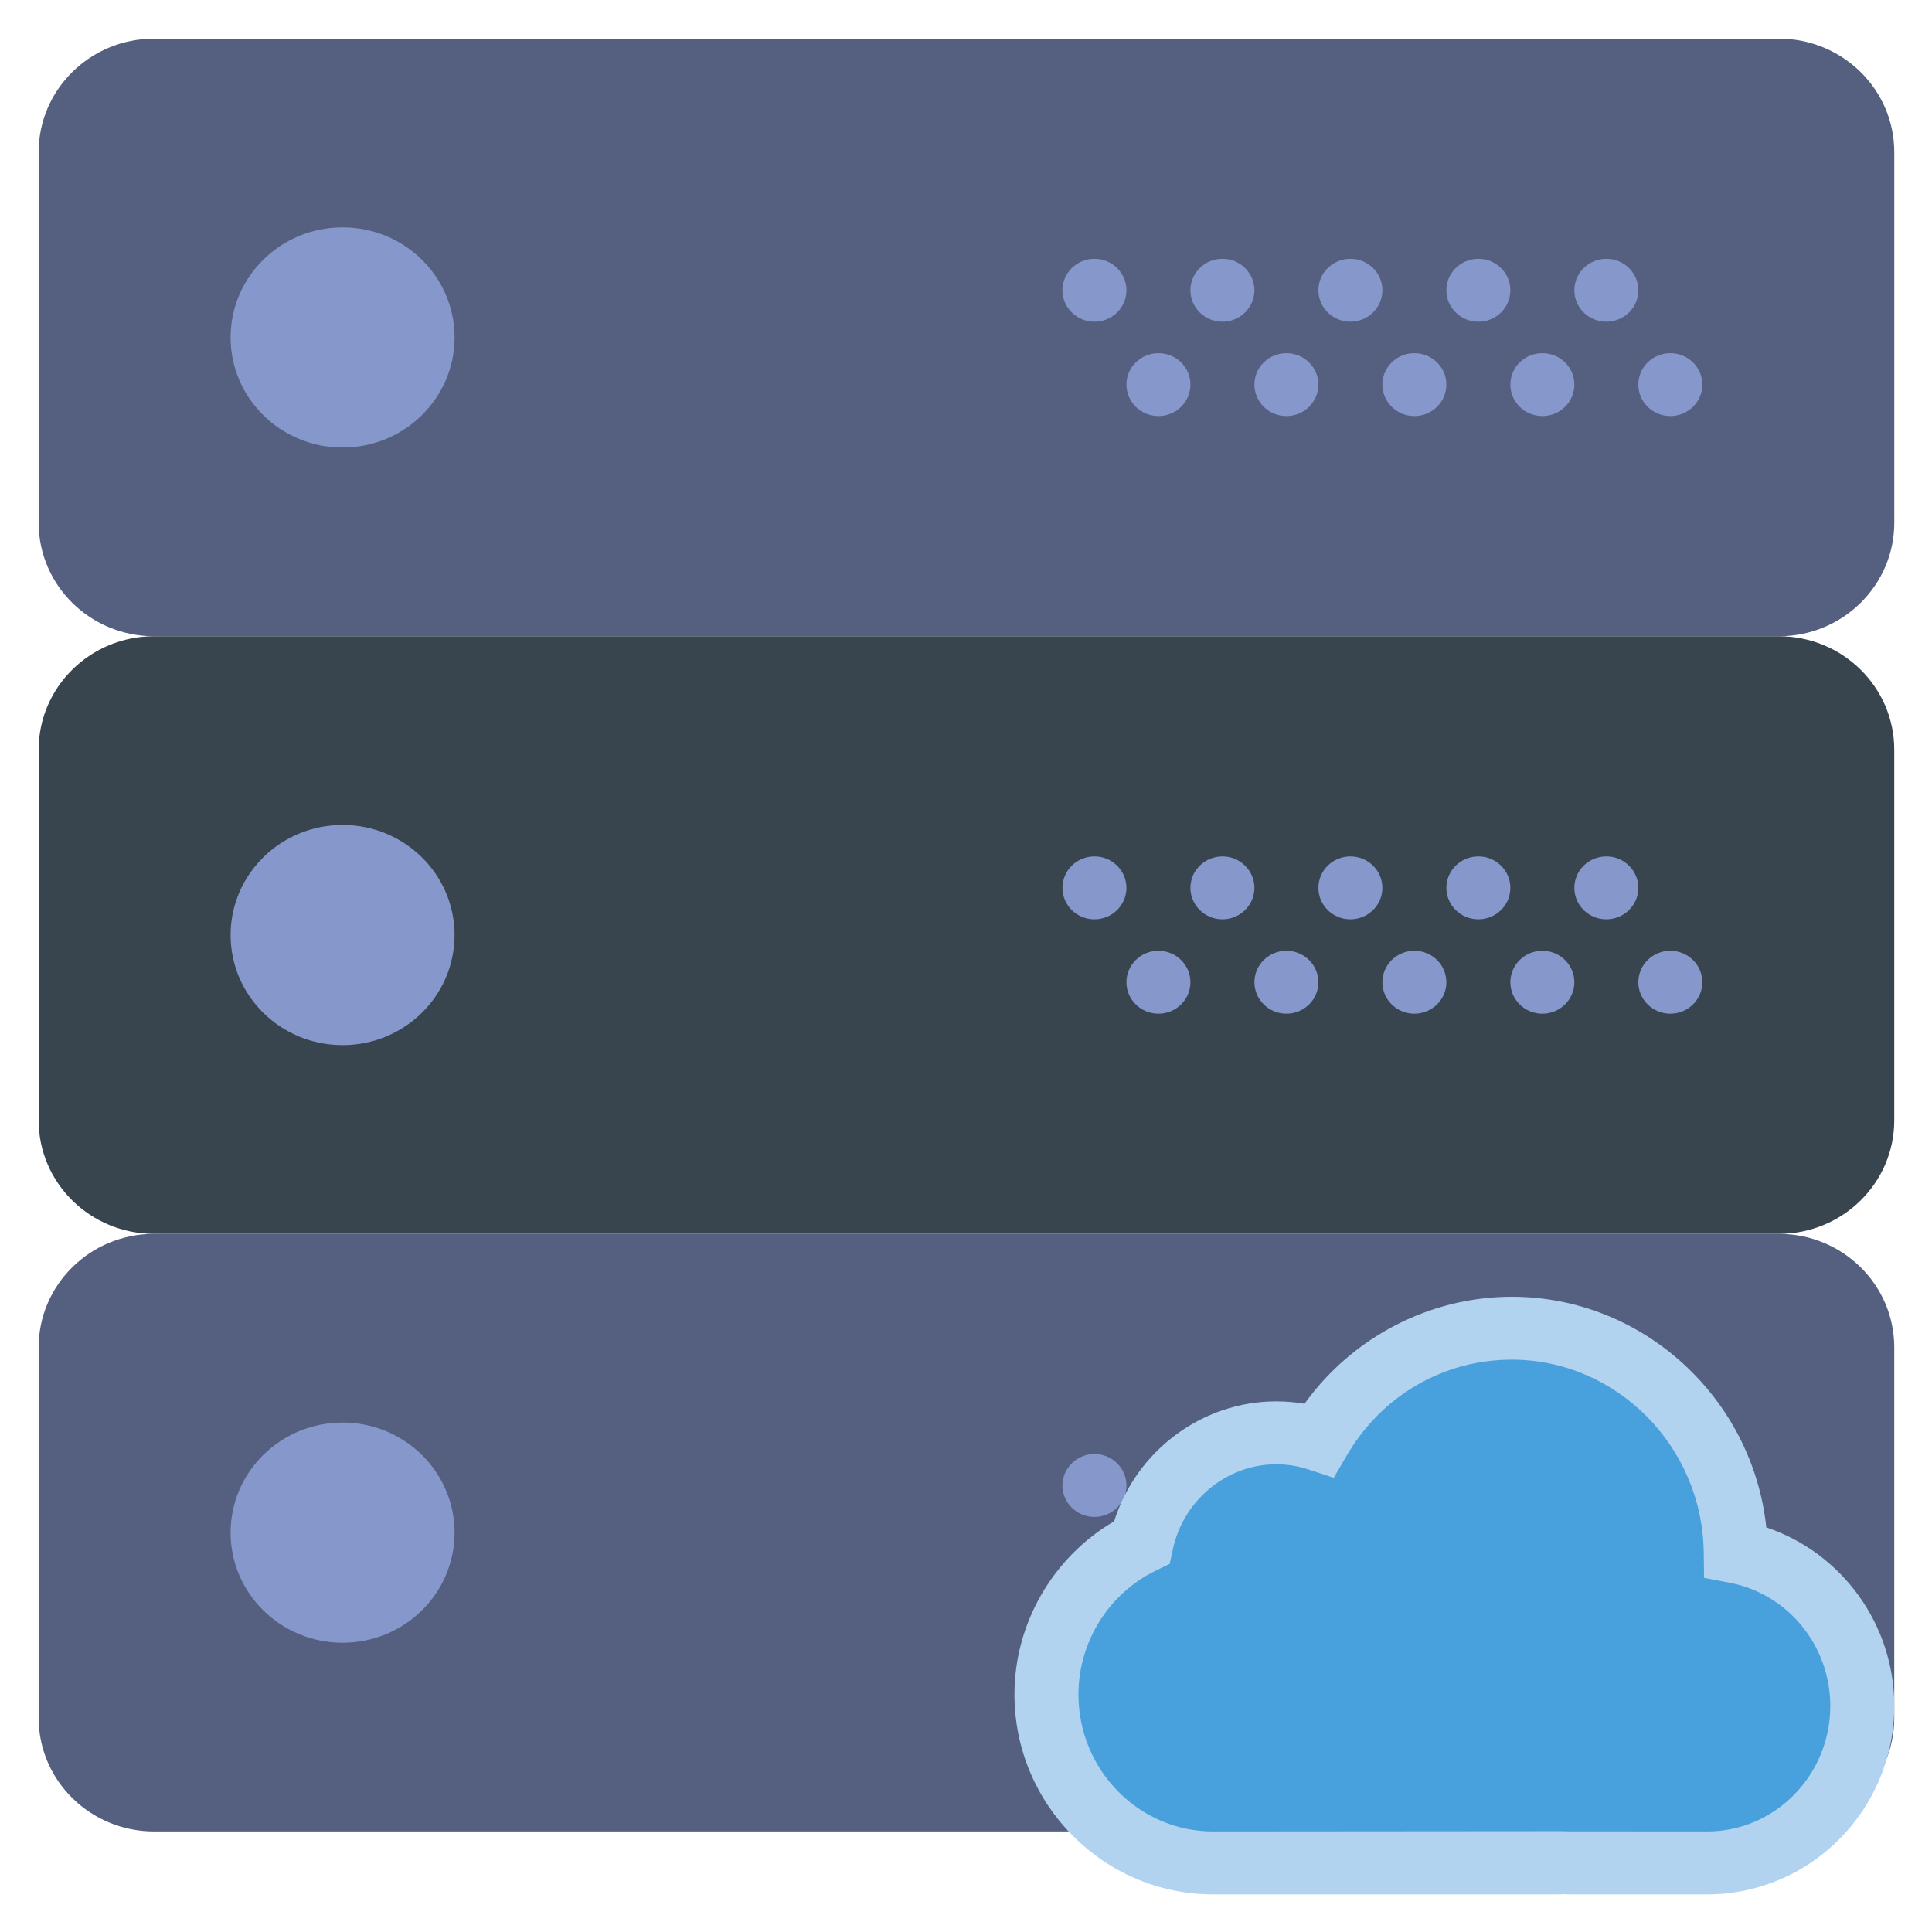 <?xml version="1.0" encoding="UTF-8" standalone="no"?>
<!-- Generator: Adobe Illustrator 18.0.0, SVG Export Plug-In . SVG Version: 6.00 Build 0)  -->

<svg
   xmlns:dc="http://purl.org/dc/elements/1.1/"
   xmlns:cc="http://creativecommons.org/ns#"
   xmlns:rdf="http://www.w3.org/1999/02/22-rdf-syntax-ns#"
   xmlns:svg="http://www.w3.org/2000/svg"
   xmlns="http://www.w3.org/2000/svg"
   xmlns:sodipodi="http://sodipodi.sourceforge.net/DTD/sodipodi-0.dtd"
   xmlns:inkscape="http://www.inkscape.org/namespaces/inkscape"
   version="1.1"
   id="Capa_1"
   x="0px"
   y="0px"
   viewBox="0 0 50 50"
   xml:space="preserve"
   sodipodi:docname="server.svg"
   width="50"
   height="50"
   inkscape:version="0.92.4 5da689c313, 2019-01-14"><defs
   id="defs119" /><sodipodi:namedview
   pagecolor="#ffffff"
   bordercolor="#666666"
   borderopacity="1"
   objecttolerance="10"
   gridtolerance="10"
   guidetolerance="10"
   inkscape:pageopacity="0"
   inkscape:pageshadow="2"
   inkscape:window-width="1366"
   inkscape:window-height="740"
   id="namedview117"
   showgrid="false"
   inkscape:zoom="4"
   inkscape:cx="29.5"
   inkscape:cy="29.5"
   inkscape:window-x="0"
   inkscape:window-y="0"
   inkscape:window-maximized="1"
   inkscape:current-layer="Capa_1" />
<g
   id="g84"
   transform="matrix(0.828,0,0,0.814,0.586,1)">
	<g
   id="g74">
		<path
   style="fill:#556080"
   d="M 54.892,19 H 4.108 C 2.116,19 0.5,17.384 0.5,15.392 V 3.608 C 0.5,1.616 2.116,0 4.108,0 H 54.891 C 56.884,0 58.5,1.616 58.5,3.608 V 15.391 C 58.5,17.384 56.884,19 54.892,19 Z"
   id="path2"
   inkscape:connector-curvature="0" />
		<path
   style="fill:#38454f"
   d="M 54.892,38 H 4.108 C 2.116,38 0.5,36.384 0.5,34.392 V 22.608 C 0.5,20.616 2.116,19 4.108,19 h 50.783 c 1.993,0 3.608,1.616 3.608,3.608 V 34.391 C 58.5,36.384 56.884,38 54.892,38 Z"
   id="path4"
   inkscape:connector-curvature="0" />
		<path
   style="fill:#556080"
   d="M 54.892,57 H 4.108 C 2.116,57 0.5,55.384 0.5,53.392 V 41.608 C 0.5,39.616 2.116,38 4.108,38 h 50.783 c 1.993,0 3.608,1.616 3.608,3.608 V 53.391 C 58.5,55.384 56.884,57 54.892,57 Z"
   id="path6"
   inkscape:connector-curvature="0" />
		<circle
   style="fill:#8697cb"
   cx="10"
   cy="9.5"
   r="3.5"
   id="circle8" />
		<circle
   style="fill:#8697cb"
   cx="49.5"
   cy="8"
   r="1"
   id="circle10" />
		<circle
   style="fill:#8697cb"
   cx="45.5"
   cy="8"
   r="1"
   id="circle12" />
		<circle
   style="fill:#8697cb"
   cx="51.5"
   cy="11"
   r="1"
   id="circle14" />
		<circle
   style="fill:#8697cb"
   cx="47.5"
   cy="11"
   r="1"
   id="circle16" />
		<circle
   style="fill:#8697cb"
   cx="41.5"
   cy="8"
   r="1"
   id="circle18" />
		<circle
   style="fill:#8697cb"
   cx="43.5"
   cy="11"
   r="1"
   id="circle20" />
		<circle
   style="fill:#8697cb"
   cx="37.5"
   cy="8"
   r="1"
   id="circle22" />
		<circle
   style="fill:#8697cb"
   cx="39.5"
   cy="11"
   r="1"
   id="circle24" />
		<circle
   style="fill:#8697cb"
   cx="33.5"
   cy="8"
   r="1"
   id="circle26" />
		<circle
   style="fill:#8697cb"
   cx="35.5"
   cy="11"
   r="1"
   id="circle28" />
		<circle
   style="fill:#8697cb"
   cx="10"
   cy="28.5"
   r="3.5"
   id="circle30" />
		<circle
   style="fill:#8697cb"
   cx="49.5"
   cy="27"
   r="1"
   id="circle32" />
		<circle
   style="fill:#8697cb"
   cx="45.5"
   cy="27"
   r="1"
   id="circle34" />
		<circle
   style="fill:#8697cb"
   cx="51.5"
   cy="30"
   r="1"
   id="circle36" />
		<circle
   style="fill:#8697cb"
   cx="47.5"
   cy="30"
   r="1"
   id="circle38" />
		<circle
   style="fill:#8697cb"
   cx="41.5"
   cy="27"
   r="1"
   id="circle40" />
		<circle
   style="fill:#8697cb"
   cx="43.5"
   cy="30"
   r="1"
   id="circle42" />
		<circle
   style="fill:#8697cb"
   cx="37.5"
   cy="27"
   r="1"
   id="circle44" />
		<circle
   style="fill:#8697cb"
   cx="39.5"
   cy="30"
   r="1"
   id="circle46" />
		<circle
   style="fill:#8697cb"
   cx="33.5"
   cy="27"
   r="1"
   id="circle48" />
		<circle
   style="fill:#8697cb"
   cx="35.5"
   cy="30"
   r="1"
   id="circle50" />
		<circle
   style="fill:#8697cb"
   cx="10"
   cy="47.5"
   r="3.5"
   id="circle52" />
		<circle
   style="fill:#8697cb"
   cx="49.5"
   cy="46"
   r="1"
   id="circle54" />
		<circle
   style="fill:#8697cb"
   cx="45.5"
   cy="46"
   r="1"
   id="circle56" />
		<circle
   style="fill:#8697cb"
   cx="51.5"
   cy="49"
   r="1"
   id="circle58" />
		<circle
   style="fill:#8697cb"
   cx="47.5"
   cy="49"
   r="1"
   id="circle60" />
		<circle
   style="fill:#8697cb"
   cx="41.5"
   cy="46"
   r="1"
   id="circle62" />
		<circle
   style="fill:#8697cb"
   cx="43.5"
   cy="49"
   r="1"
   id="circle64" />
		<circle
   style="fill:#8697cb"
   cx="37.5"
   cy="46"
   r="1"
   id="circle66" />
		<circle
   style="fill:#8697cb"
   cx="39.5"
   cy="49"
   r="1"
   id="circle68" />
		<circle
   style="fill:#8697cb"
   cx="33.5"
   cy="46"
   r="1"
   id="circle70" />
		<circle
   style="fill:#8697cb"
   cx="35.5"
   cy="49"
   r="1"
   id="circle72" />
	</g>
	<g
   id="g82">
		<g
   id="g80">
			<path
   style="fill:#48a0dc"
   d="M 53.545,48.111 C 53.494,44.175 50.382,41 46.546,41 c -2.568,0 -4.806,1.426 -6.025,3.546 -0.421,-0.141 -0.87,-0.22 -1.337,-0.22 -2.063,0 -3.785,1.492 -4.208,3.484 C 33.221,48.675 32,50.516 32,52.641 32,55.589 34.343,58 37.208,58 h 10.775 c 0.061,0 0.119,-0.007 0.18,-0.009 0.06,0.002 0.119,0.009 0.18,0.009 h 4.31 c 2.667,0 4.849,-2.245 4.849,-4.989 -0.002,-2.43 -1.714,-4.465 -3.957,-4.9 z"
   id="path76"
   inkscape:connector-curvature="0" />
			<path
   style="fill:#b1d3ef"
   d="m 52.651,59 h -4.31 C 48.278,59 48.215,58.996 48.153,58.992 48.106,58.996 48.045,59 47.982,59 H 37.208 C 33.785,59 31,56.147 31,52.642 c 0,-2.262 1.209,-4.372 3.116,-5.503 0.686,-2.235 2.746,-3.813 5.066,-3.813 0.296,0 0.592,0.025 0.884,0.076 C 41.562,41.286 43.98,40 46.546,40 c 4.102,0 7.524,3.225 7.954,7.332 2.358,0.806 4,3.079 4,5.679 C 58.5,56.313 55.876,59 52.651,59 Z M 48.114,56.991 48.3,56.997 52.651,57 c 2.122,0 3.849,-1.79 3.849,-3.989 0,-1.917 -1.323,-3.564 -3.146,-3.919 L 52.555,48.937 52.544,48.124 C 52.501,44.747 49.811,42 46.546,42 c -2.135,0 -4.063,1.139 -5.158,3.045 l -0.409,0.711 -0.777,-0.261 c -0.332,-0.112 -0.675,-0.169 -1.019,-0.169 -1.54,0 -2.898,1.133 -3.229,2.692 l -0.102,0.475 -0.435,0.214 C 33.948,49.432 33,50.976 33,52.642 33,55.045 34.888,57 37.208,57 Z"
   id="path78"
   inkscape:connector-curvature="0" />
		</g>
	</g>
</g>
<g
   id="g86"
   transform="translate(0,-9)">
</g>
<g
   id="g88"
   transform="translate(0,-9)">
</g>
<g
   id="g90"
   transform="translate(0,-9)">
</g>
<g
   id="g92"
   transform="translate(0,-9)">
</g>
<g
   id="g94"
   transform="translate(0,-9)">
</g>
<g
   id="g96"
   transform="translate(0,-9)">
</g>
<g
   id="g98"
   transform="translate(0,-9)">
</g>
<g
   id="g100"
   transform="translate(0,-9)">
</g>
<g
   id="g102"
   transform="translate(0,-9)">
</g>
<g
   id="g104"
   transform="translate(0,-9)">
</g>
<g
   id="g106"
   transform="translate(0,-9)">
</g>
<g
   id="g108"
   transform="translate(0,-9)">
</g>
<g
   id="g110"
   transform="translate(0,-9)">
</g>
<g
   id="g112"
   transform="translate(0,-9)">
</g>
<g
   id="g114"
   transform="translate(0,-9)">
</g>
</svg>